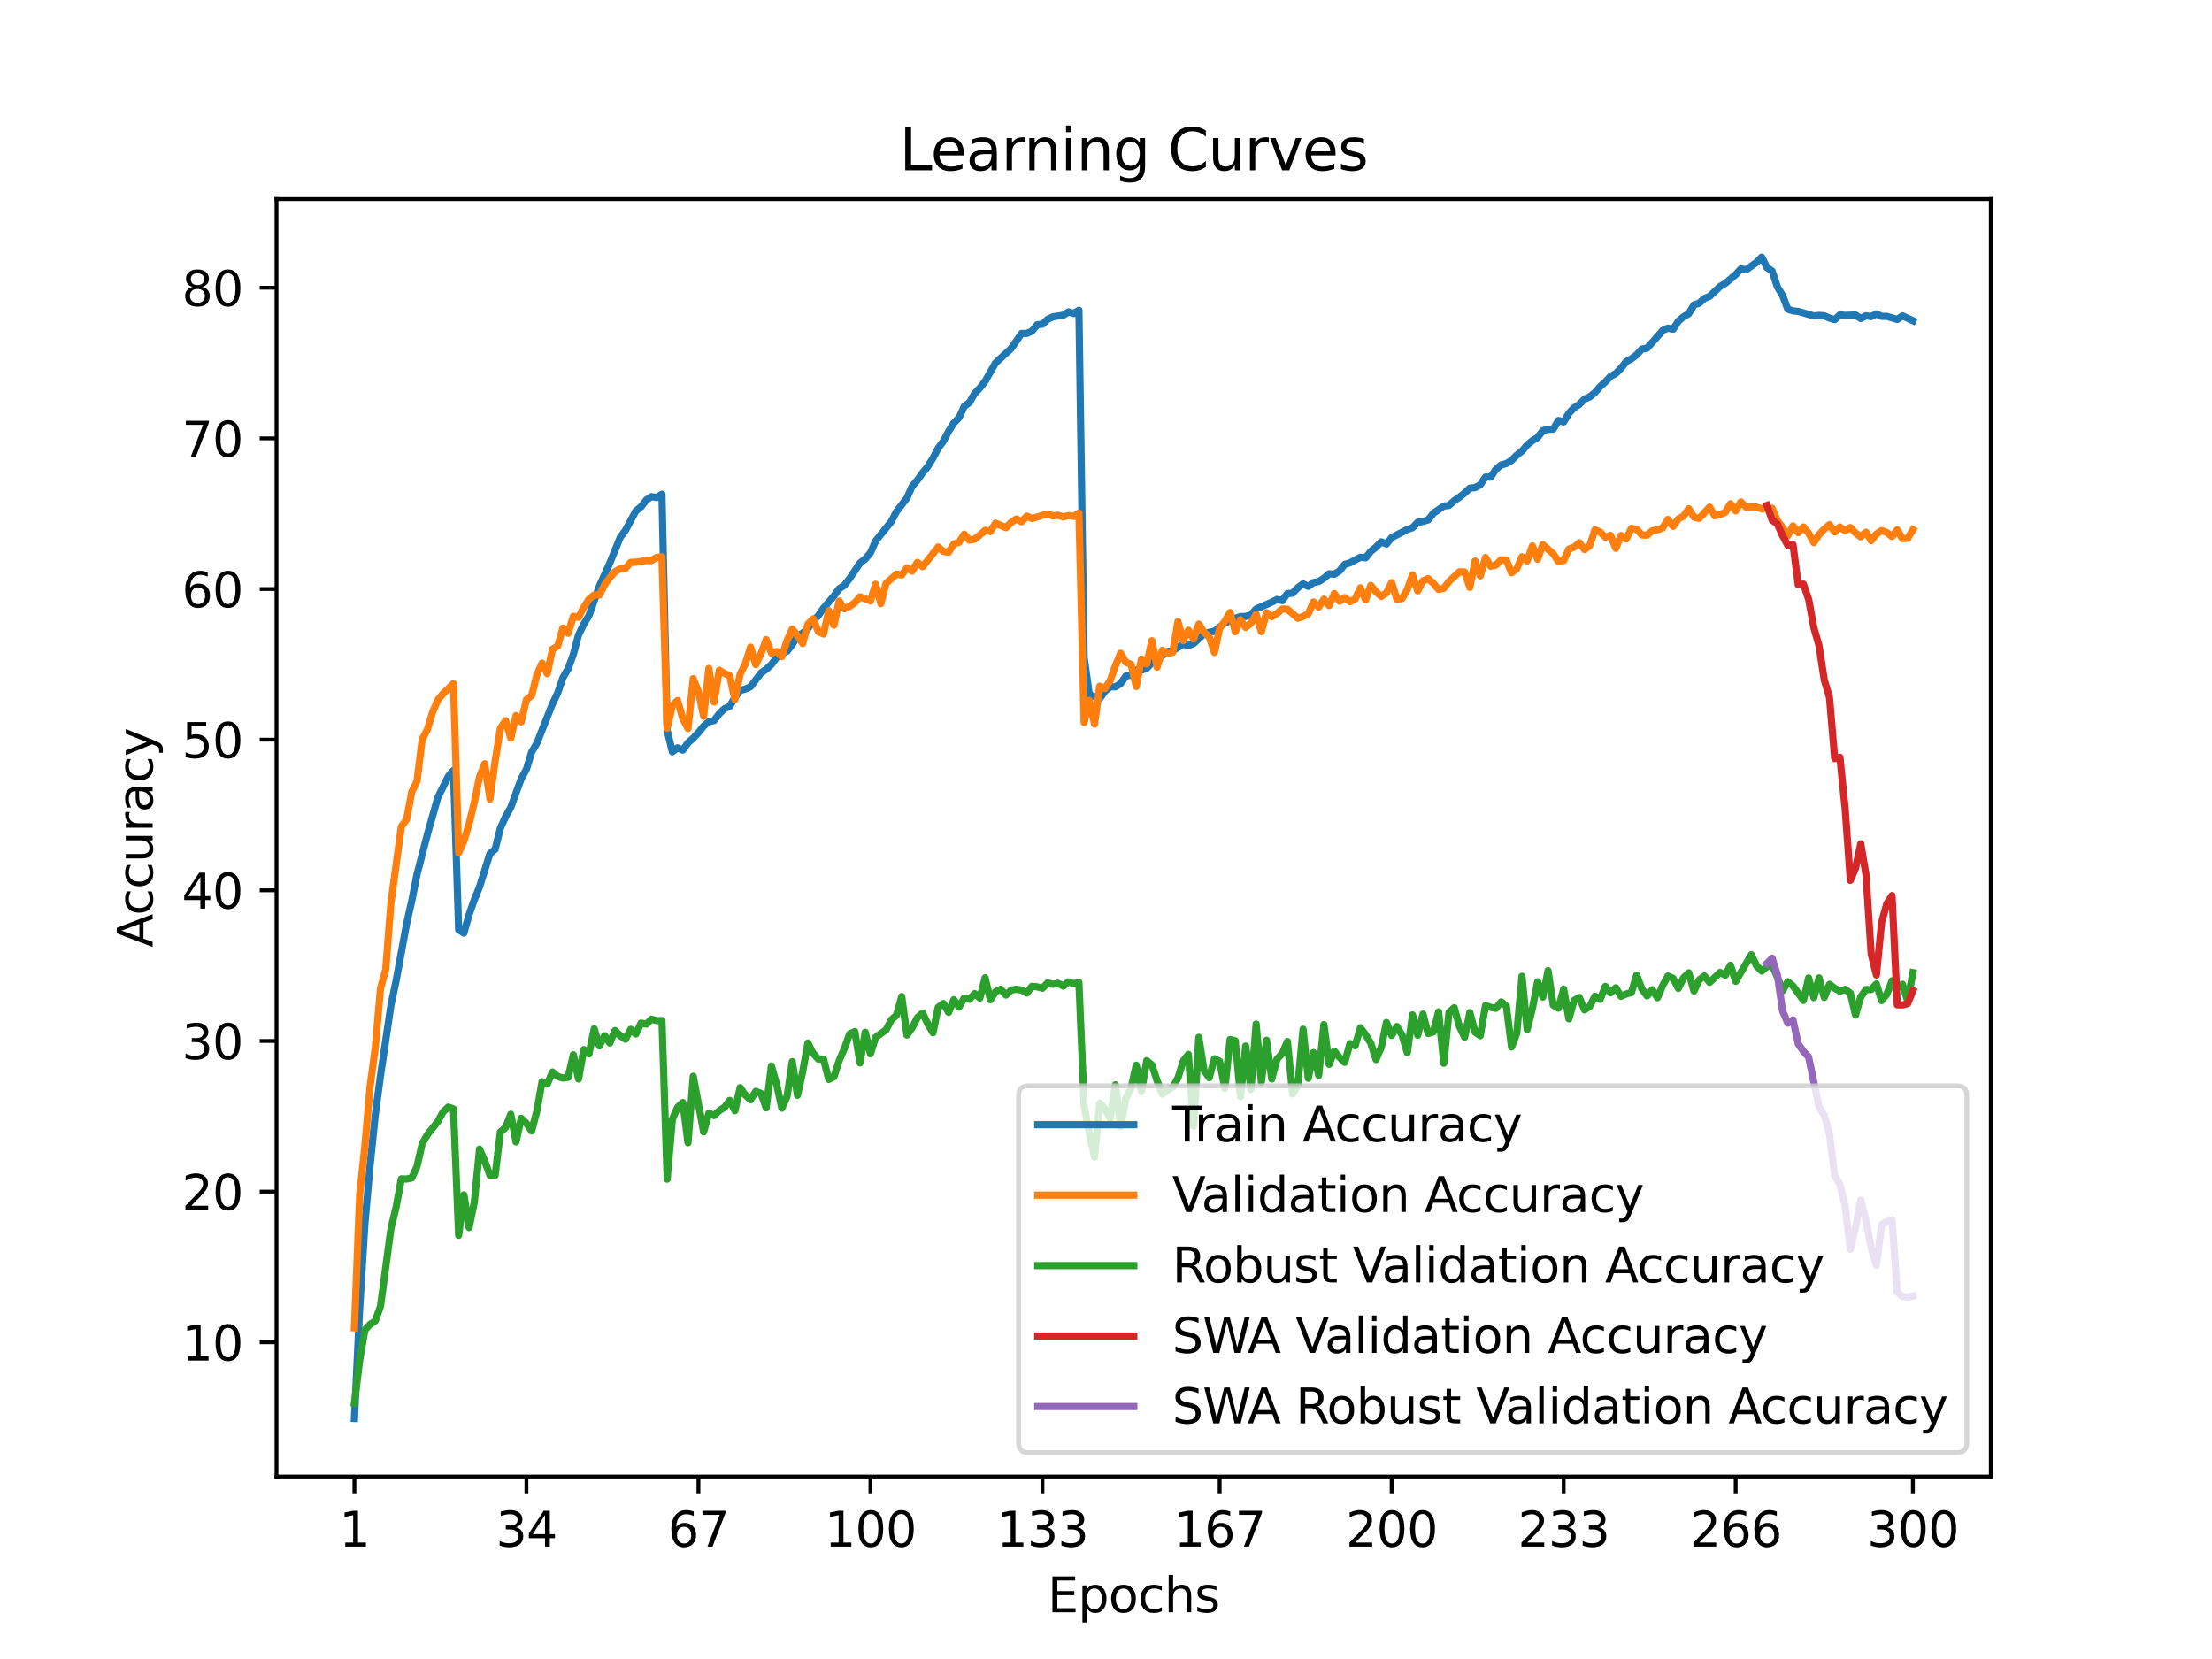 <?xml version="1.0" encoding="utf-8" standalone="no"?>
<!DOCTYPE svg PUBLIC "-//W3C//DTD SVG 1.1//EN"
  "http://www.w3.org/Graphics/SVG/1.1/DTD/svg11.dtd">
<svg xmlns:xlink="http://www.w3.org/1999/xlink" width="460.8pt" height="345.6pt" viewBox="0 0 460.8 345.6" xmlns="http://www.w3.org/2000/svg" version="1.1">
 <defs>
  <style type="text/css">*{stroke-linejoin: round; stroke-linecap: butt}</style>
 </defs>
 <g id="figure_1">
  <g id="patch_1">
   <path d="M 0 345.6 
L 460.8 345.6 
L 460.8 0 
L 0 0 
z
" style="fill: #ffffff"/>
  </g>
  <g id="axes_1">
   <g id="patch_2">
    <path d="M 57.6 307.584 
L 414.72 307.584 
L 414.72 41.472 
L 57.6 41.472 
z
" style="fill: #ffffff"/>
   </g>
   <g id="matplotlib.axis_1">
    <g id="xtick_1">
     <g id="line2d_1">
      <defs>
       <path id="md75407a24a" d="M 0 0 
L 0 3.5 
" style="stroke: #000000; stroke-width: 0.8"/>
      </defs>
      <g>
       <use xlink:href="#md75407a24a" x="73.833" y="307.584" style="stroke: #000000; stroke-width: 0.8"/>
      </g>
     </g>
     <g id="text_1">
      <!-- 1 -->
      <g transform="translate(70.651 322.182) scale(0.1 -0.1)">
       <defs>
        <path id="DejaVuSans-31" d="M 794 531 
L 1825 531 
L 1825 4091 
L 703 3866 
L 703 4441 
L 1819 4666 
L 2450 4666 
L 2450 531 
L 3481 531 
L 3481 0 
L 794 0 
L 794 531 
z
" transform="scale(0.016)"/>
       </defs>
       <use xlink:href="#DejaVuSans-31"/>
      </g>
     </g>
    </g>
    <g id="xtick_2">
     <g id="line2d_2">
      <g>
       <use xlink:href="#md75407a24a" x="109.664" y="307.584" style="stroke: #000000; stroke-width: 0.8"/>
      </g>
     </g>
     <g id="text_2">
      <!-- 34 -->
      <g transform="translate(103.302 322.182) scale(0.1 -0.1)">
       <defs>
        <path id="DejaVuSans-33" d="M 2597 2516 
Q 3050 2419 3304 2112 
Q 3559 1806 3559 1356 
Q 3559 666 3084 287 
Q 2609 -91 1734 -91 
Q 1441 -91 1130 -33 
Q 819 25 488 141 
L 488 750 
Q 750 597 1062 519 
Q 1375 441 1716 441 
Q 2309 441 2620 675 
Q 2931 909 2931 1356 
Q 2931 1769 2642 2001 
Q 2353 2234 1838 2234 
L 1294 2234 
L 1294 2753 
L 1863 2753 
Q 2328 2753 2575 2939 
Q 2822 3125 2822 3475 
Q 2822 3834 2567 4026 
Q 2313 4219 1838 4219 
Q 1578 4219 1281 4162 
Q 984 4106 628 3988 
L 628 4550 
Q 988 4650 1302 4700 
Q 1616 4750 1894 4750 
Q 2613 4750 3031 4423 
Q 3450 4097 3450 3541 
Q 3450 3153 3228 2886 
Q 3006 2619 2597 2516 
z
" transform="scale(0.016)"/>
        <path id="DejaVuSans-34" d="M 2419 4116 
L 825 1625 
L 2419 1625 
L 2419 4116 
z
M 2253 4666 
L 3047 4666 
L 3047 1625 
L 3713 1625 
L 3713 1100 
L 3047 1100 
L 3047 0 
L 2419 0 
L 2419 1100 
L 313 1100 
L 313 1709 
L 2253 4666 
z
" transform="scale(0.016)"/>
       </defs>
       <use xlink:href="#DejaVuSans-33"/>
       <use xlink:href="#DejaVuSans-34" x="63.623"/>
      </g>
     </g>
    </g>
    <g id="xtick_3">
     <g id="line2d_3">
      <g>
       <use xlink:href="#md75407a24a" x="145.496" y="307.584" style="stroke: #000000; stroke-width: 0.8"/>
      </g>
     </g>
     <g id="text_3">
      <!-- 67 -->
      <g transform="translate(139.133 322.182) scale(0.1 -0.1)">
       <defs>
        <path id="DejaVuSans-36" d="M 2113 2584 
Q 1688 2584 1439 2293 
Q 1191 2003 1191 1497 
Q 1191 994 1439 701 
Q 1688 409 2113 409 
Q 2538 409 2786 701 
Q 3034 994 3034 1497 
Q 3034 2003 2786 2293 
Q 2538 2584 2113 2584 
z
M 3366 4563 
L 3366 3988 
Q 3128 4100 2886 4159 
Q 2644 4219 2406 4219 
Q 1781 4219 1451 3797 
Q 1122 3375 1075 2522 
Q 1259 2794 1537 2939 
Q 1816 3084 2150 3084 
Q 2853 3084 3261 2657 
Q 3669 2231 3669 1497 
Q 3669 778 3244 343 
Q 2819 -91 2113 -91 
Q 1303 -91 875 529 
Q 447 1150 447 2328 
Q 447 3434 972 4092 
Q 1497 4750 2381 4750 
Q 2619 4750 2861 4703 
Q 3103 4656 3366 4563 
z
" transform="scale(0.016)"/>
        <path id="DejaVuSans-37" d="M 525 4666 
L 3525 4666 
L 3525 4397 
L 1831 0 
L 1172 0 
L 2766 4134 
L 525 4134 
L 525 4666 
z
" transform="scale(0.016)"/>
       </defs>
       <use xlink:href="#DejaVuSans-36"/>
       <use xlink:href="#DejaVuSans-37" x="63.623"/>
      </g>
     </g>
    </g>
    <g id="xtick_4">
     <g id="line2d_4">
      <g>
       <use xlink:href="#md75407a24a" x="181.327" y="307.584" style="stroke: #000000; stroke-width: 0.8"/>
      </g>
     </g>
     <g id="text_4">
      <!-- 100 -->
      <g transform="translate(171.783 322.182) scale(0.1 -0.1)">
       <defs>
        <path id="DejaVuSans-30" d="M 2034 4250 
Q 1547 4250 1301 3770 
Q 1056 3291 1056 2328 
Q 1056 1369 1301 889 
Q 1547 409 2034 409 
Q 2525 409 2770 889 
Q 3016 1369 3016 2328 
Q 3016 3291 2770 3770 
Q 2525 4250 2034 4250 
z
M 2034 4750 
Q 2819 4750 3233 4129 
Q 3647 3509 3647 2328 
Q 3647 1150 3233 529 
Q 2819 -91 2034 -91 
Q 1250 -91 836 529 
Q 422 1150 422 2328 
Q 422 3509 836 4129 
Q 1250 4750 2034 4750 
z
" transform="scale(0.016)"/>
       </defs>
       <use xlink:href="#DejaVuSans-31"/>
       <use xlink:href="#DejaVuSans-30" x="63.623"/>
       <use xlink:href="#DejaVuSans-30" x="127.246"/>
      </g>
     </g>
    </g>
    <g id="xtick_5">
     <g id="line2d_5">
      <g>
       <use xlink:href="#md75407a24a" x="217.158" y="307.584" style="stroke: #000000; stroke-width: 0.8"/>
      </g>
     </g>
     <g id="text_5">
      <!-- 133 -->
      <g transform="translate(207.615 322.182) scale(0.1 -0.1)">
       <use xlink:href="#DejaVuSans-31"/>
       <use xlink:href="#DejaVuSans-33" x="63.623"/>
       <use xlink:href="#DejaVuSans-33" x="127.246"/>
      </g>
     </g>
    </g>
    <g id="xtick_6">
     <g id="line2d_6">
      <g>
       <use xlink:href="#md75407a24a" x="254.076" y="307.584" style="stroke: #000000; stroke-width: 0.8"/>
      </g>
     </g>
     <g id="text_6">
      <!-- 167 -->
      <g transform="translate(244.532 322.182) scale(0.1 -0.1)">
       <use xlink:href="#DejaVuSans-31"/>
       <use xlink:href="#DejaVuSans-36" x="63.623"/>
       <use xlink:href="#DejaVuSans-37" x="127.246"/>
      </g>
     </g>
    </g>
    <g id="xtick_7">
     <g id="line2d_7">
      <g>
       <use xlink:href="#md75407a24a" x="289.907" y="307.584" style="stroke: #000000; stroke-width: 0.8"/>
      </g>
     </g>
     <g id="text_7">
      <!-- 200 -->
      <g transform="translate(280.363 322.182) scale(0.1 -0.1)">
       <defs>
        <path id="DejaVuSans-32" d="M 1228 531 
L 3431 531 
L 3431 0 
L 469 0 
L 469 531 
Q 828 903 1448 1529 
Q 2069 2156 2228 2338 
Q 2531 2678 2651 2914 
Q 2772 3150 2772 3378 
Q 2772 3750 2511 3984 
Q 2250 4219 1831 4219 
Q 1534 4219 1204 4116 
Q 875 4013 500 3803 
L 500 4441 
Q 881 4594 1212 4672 
Q 1544 4750 1819 4750 
Q 2544 4750 2975 4387 
Q 3406 4025 3406 3419 
Q 3406 3131 3298 2873 
Q 3191 2616 2906 2266 
Q 2828 2175 2409 1742 
Q 1991 1309 1228 531 
z
" transform="scale(0.016)"/>
       </defs>
       <use xlink:href="#DejaVuSans-32"/>
       <use xlink:href="#DejaVuSans-30" x="63.623"/>
       <use xlink:href="#DejaVuSans-30" x="127.246"/>
      </g>
     </g>
    </g>
    <g id="xtick_8">
     <g id="line2d_8">
      <g>
       <use xlink:href="#md75407a24a" x="325.739" y="307.584" style="stroke: #000000; stroke-width: 0.8"/>
      </g>
     </g>
     <g id="text_8">
      <!-- 233 -->
      <g transform="translate(316.195 322.182) scale(0.1 -0.1)">
       <use xlink:href="#DejaVuSans-32"/>
       <use xlink:href="#DejaVuSans-33" x="63.623"/>
       <use xlink:href="#DejaVuSans-33" x="127.246"/>
      </g>
     </g>
    </g>
    <g id="xtick_9">
     <g id="line2d_9">
      <g>
       <use xlink:href="#md75407a24a" x="361.57" y="307.584" style="stroke: #000000; stroke-width: 0.8"/>
      </g>
     </g>
     <g id="text_9">
      <!-- 266 -->
      <g transform="translate(352.026 322.182) scale(0.1 -0.1)">
       <use xlink:href="#DejaVuSans-32"/>
       <use xlink:href="#DejaVuSans-36" x="63.623"/>
       <use xlink:href="#DejaVuSans-36" x="127.246"/>
      </g>
     </g>
    </g>
    <g id="xtick_10">
     <g id="line2d_10">
      <g>
       <use xlink:href="#md75407a24a" x="398.487" y="307.584" style="stroke: #000000; stroke-width: 0.8"/>
      </g>
     </g>
     <g id="text_10">
      <!-- 300 -->
      <g transform="translate(388.944 322.182) scale(0.1 -0.1)">
       <use xlink:href="#DejaVuSans-33"/>
       <use xlink:href="#DejaVuSans-30" x="63.623"/>
       <use xlink:href="#DejaVuSans-30" x="127.246"/>
      </g>
     </g>
    </g>
    <g id="text_11">
     <!-- Epochs -->
     <g transform="translate(218.244 335.861) scale(0.1 -0.1)">
      <defs>
       <path id="DejaVuSans-45" d="M 628 4666 
L 3578 4666 
L 3578 4134 
L 1259 4134 
L 1259 2753 
L 3481 2753 
L 3481 2222 
L 1259 2222 
L 1259 531 
L 3634 531 
L 3634 0 
L 628 0 
L 628 4666 
z
" transform="scale(0.016)"/>
       <path id="DejaVuSans-70" d="M 1159 525 
L 1159 -1331 
L 581 -1331 
L 581 3500 
L 1159 3500 
L 1159 2969 
Q 1341 3281 1617 3432 
Q 1894 3584 2278 3584 
Q 2916 3584 3314 3078 
Q 3713 2572 3713 1747 
Q 3713 922 3314 415 
Q 2916 -91 2278 -91 
Q 1894 -91 1617 61 
Q 1341 213 1159 525 
z
M 3116 1747 
Q 3116 2381 2855 2742 
Q 2594 3103 2138 3103 
Q 1681 3103 1420 2742 
Q 1159 2381 1159 1747 
Q 1159 1113 1420 752 
Q 1681 391 2138 391 
Q 2594 391 2855 752 
Q 3116 1113 3116 1747 
z
" transform="scale(0.016)"/>
       <path id="DejaVuSans-6f" d="M 1959 3097 
Q 1497 3097 1228 2736 
Q 959 2375 959 1747 
Q 959 1119 1226 758 
Q 1494 397 1959 397 
Q 2419 397 2687 759 
Q 2956 1122 2956 1747 
Q 2956 2369 2687 2733 
Q 2419 3097 1959 3097 
z
M 1959 3584 
Q 2709 3584 3137 3096 
Q 3566 2609 3566 1747 
Q 3566 888 3137 398 
Q 2709 -91 1959 -91 
Q 1206 -91 779 398 
Q 353 888 353 1747 
Q 353 2609 779 3096 
Q 1206 3584 1959 3584 
z
" transform="scale(0.016)"/>
       <path id="DejaVuSans-63" d="M 3122 3366 
L 3122 2828 
Q 2878 2963 2633 3030 
Q 2388 3097 2138 3097 
Q 1578 3097 1268 2742 
Q 959 2388 959 1747 
Q 959 1106 1268 751 
Q 1578 397 2138 397 
Q 2388 397 2633 464 
Q 2878 531 3122 666 
L 3122 134 
Q 2881 22 2623 -34 
Q 2366 -91 2075 -91 
Q 1284 -91 818 406 
Q 353 903 353 1747 
Q 353 2603 823 3093 
Q 1294 3584 2113 3584 
Q 2378 3584 2631 3529 
Q 2884 3475 3122 3366 
z
" transform="scale(0.016)"/>
       <path id="DejaVuSans-68" d="M 3513 2113 
L 3513 0 
L 2938 0 
L 2938 2094 
Q 2938 2591 2744 2837 
Q 2550 3084 2163 3084 
Q 1697 3084 1428 2787 
Q 1159 2491 1159 1978 
L 1159 0 
L 581 0 
L 581 4863 
L 1159 4863 
L 1159 2956 
Q 1366 3272 1645 3428 
Q 1925 3584 2291 3584 
Q 2894 3584 3203 3211 
Q 3513 2838 3513 2113 
z
" transform="scale(0.016)"/>
       <path id="DejaVuSans-73" d="M 2834 3397 
L 2834 2853 
Q 2591 2978 2328 3040 
Q 2066 3103 1784 3103 
Q 1356 3103 1142 2972 
Q 928 2841 928 2578 
Q 928 2378 1081 2264 
Q 1234 2150 1697 2047 
L 1894 2003 
Q 2506 1872 2764 1633 
Q 3022 1394 3022 966 
Q 3022 478 2636 193 
Q 2250 -91 1575 -91 
Q 1294 -91 989 -36 
Q 684 19 347 128 
L 347 722 
Q 666 556 975 473 
Q 1284 391 1588 391 
Q 1994 391 2212 530 
Q 2431 669 2431 922 
Q 2431 1156 2273 1281 
Q 2116 1406 1581 1522 
L 1381 1569 
Q 847 1681 609 1914 
Q 372 2147 372 2553 
Q 372 3047 722 3315 
Q 1072 3584 1716 3584 
Q 2034 3584 2315 3537 
Q 2597 3491 2834 3397 
z
" transform="scale(0.016)"/>
      </defs>
      <use xlink:href="#DejaVuSans-45"/>
      <use xlink:href="#DejaVuSans-70" x="63.184"/>
      <use xlink:href="#DejaVuSans-6f" x="126.66"/>
      <use xlink:href="#DejaVuSans-63" x="187.842"/>
      <use xlink:href="#DejaVuSans-68" x="242.822"/>
      <use xlink:href="#DejaVuSans-73" x="306.201"/>
     </g>
    </g>
   </g>
   <g id="matplotlib.axis_2">
    <g id="ytick_1">
     <g id="line2d_11">
      <defs>
       <path id="m7f604ccd4b" d="M 0 0 
L -3.5 0 
" style="stroke: #000000; stroke-width: 0.8"/>
      </defs>
      <g>
       <use xlink:href="#m7f604ccd4b" x="57.6" y="279.618" style="stroke: #000000; stroke-width: 0.8"/>
      </g>
     </g>
     <g id="text_12">
      <!-- 10 -->
      <g transform="translate(37.875 283.417) scale(0.1 -0.1)">
       <use xlink:href="#DejaVuSans-31"/>
       <use xlink:href="#DejaVuSans-30" x="63.623"/>
      </g>
     </g>
    </g>
    <g id="ytick_2">
     <g id="line2d_12">
      <g>
       <use xlink:href="#m7f604ccd4b" x="57.6" y="248.234" style="stroke: #000000; stroke-width: 0.8"/>
      </g>
     </g>
     <g id="text_13">
      <!-- 20 -->
      <g transform="translate(37.875 252.034) scale(0.1 -0.1)">
       <use xlink:href="#DejaVuSans-32"/>
       <use xlink:href="#DejaVuSans-30" x="63.623"/>
      </g>
     </g>
    </g>
    <g id="ytick_3">
     <g id="line2d_13">
      <g>
       <use xlink:href="#m7f604ccd4b" x="57.6" y="216.851" style="stroke: #000000; stroke-width: 0.8"/>
      </g>
     </g>
     <g id="text_14">
      <!-- 30 -->
      <g transform="translate(37.875 220.651) scale(0.1 -0.1)">
       <use xlink:href="#DejaVuSans-33"/>
       <use xlink:href="#DejaVuSans-30" x="63.623"/>
      </g>
     </g>
    </g>
    <g id="ytick_4">
     <g id="line2d_14">
      <g>
       <use xlink:href="#m7f604ccd4b" x="57.6" y="185.468" style="stroke: #000000; stroke-width: 0.8"/>
      </g>
     </g>
     <g id="text_15">
      <!-- 40 -->
      <g transform="translate(37.875 189.267) scale(0.1 -0.1)">
       <use xlink:href="#DejaVuSans-34"/>
       <use xlink:href="#DejaVuSans-30" x="63.623"/>
      </g>
     </g>
    </g>
    <g id="ytick_5">
     <g id="line2d_15">
      <g>
       <use xlink:href="#m7f604ccd4b" x="57.6" y="154.085" style="stroke: #000000; stroke-width: 0.8"/>
      </g>
     </g>
     <g id="text_16">
      <!-- 50 -->
      <g transform="translate(37.875 157.884) scale(0.1 -0.1)">
       <defs>
        <path id="DejaVuSans-35" d="M 691 4666 
L 3169 4666 
L 3169 4134 
L 1269 4134 
L 1269 2991 
Q 1406 3038 1543 3061 
Q 1681 3084 1819 3084 
Q 2600 3084 3056 2656 
Q 3513 2228 3513 1497 
Q 3513 744 3044 326 
Q 2575 -91 1722 -91 
Q 1428 -91 1123 -41 
Q 819 9 494 109 
L 494 744 
Q 775 591 1075 516 
Q 1375 441 1709 441 
Q 2250 441 2565 725 
Q 2881 1009 2881 1497 
Q 2881 1984 2565 2268 
Q 2250 2553 1709 2553 
Q 1456 2553 1204 2497 
Q 953 2441 691 2322 
L 691 4666 
z
" transform="scale(0.016)"/>
       </defs>
       <use xlink:href="#DejaVuSans-35"/>
       <use xlink:href="#DejaVuSans-30" x="63.623"/>
      </g>
     </g>
    </g>
    <g id="ytick_6">
     <g id="line2d_16">
      <g>
       <use xlink:href="#m7f604ccd4b" x="57.6" y="122.702" style="stroke: #000000; stroke-width: 0.8"/>
      </g>
     </g>
     <g id="text_17">
      <!-- 60 -->
      <g transform="translate(37.875 126.501) scale(0.1 -0.1)">
       <use xlink:href="#DejaVuSans-36"/>
       <use xlink:href="#DejaVuSans-30" x="63.623"/>
      </g>
     </g>
    </g>
    <g id="ytick_7">
     <g id="line2d_17">
      <g>
       <use xlink:href="#m7f604ccd4b" x="57.6" y="91.319" style="stroke: #000000; stroke-width: 0.8"/>
      </g>
     </g>
     <g id="text_18">
      <!-- 70 -->
      <g transform="translate(37.875 95.118) scale(0.1 -0.1)">
       <use xlink:href="#DejaVuSans-37"/>
       <use xlink:href="#DejaVuSans-30" x="63.623"/>
      </g>
     </g>
    </g>
    <g id="ytick_8">
     <g id="line2d_18">
      <g>
       <use xlink:href="#m7f604ccd4b" x="57.6" y="59.936" style="stroke: #000000; stroke-width: 0.8"/>
      </g>
     </g>
     <g id="text_19">
      <!-- 80 -->
      <g transform="translate(37.875 63.735) scale(0.1 -0.1)">
       <defs>
        <path id="DejaVuSans-38" d="M 2034 2216 
Q 1584 2216 1326 1975 
Q 1069 1734 1069 1313 
Q 1069 891 1326 650 
Q 1584 409 2034 409 
Q 2484 409 2743 651 
Q 3003 894 3003 1313 
Q 3003 1734 2745 1975 
Q 2488 2216 2034 2216 
z
M 1403 2484 
Q 997 2584 770 2862 
Q 544 3141 544 3541 
Q 544 4100 942 4425 
Q 1341 4750 2034 4750 
Q 2731 4750 3128 4425 
Q 3525 4100 3525 3541 
Q 3525 3141 3298 2862 
Q 3072 2584 2669 2484 
Q 3125 2378 3379 2068 
Q 3634 1759 3634 1313 
Q 3634 634 3220 271 
Q 2806 -91 2034 -91 
Q 1263 -91 848 271 
Q 434 634 434 1313 
Q 434 1759 690 2068 
Q 947 2378 1403 2484 
z
M 1172 3481 
Q 1172 3119 1398 2916 
Q 1625 2713 2034 2713 
Q 2441 2713 2670 2916 
Q 2900 3119 2900 3481 
Q 2900 3844 2670 4047 
Q 2441 4250 2034 4250 
Q 1625 4250 1398 4047 
Q 1172 3844 1172 3481 
z
" transform="scale(0.016)"/>
       </defs>
       <use xlink:href="#DejaVuSans-38"/>
       <use xlink:href="#DejaVuSans-30" x="63.623"/>
      </g>
     </g>
    </g>
    <g id="text_20">
     <!-- Accuracy -->
     <g transform="translate(31.795 197.356) rotate(-90) scale(0.1 -0.1)">
      <defs>
       <path id="DejaVuSans-41" d="M 2188 4044 
L 1331 1722 
L 3047 1722 
L 2188 4044 
z
M 1831 4666 
L 2547 4666 
L 4325 0 
L 3669 0 
L 3244 1197 
L 1141 1197 
L 716 0 
L 50 0 
L 1831 4666 
z
" transform="scale(0.016)"/>
       <path id="DejaVuSans-75" d="M 544 1381 
L 544 3500 
L 1119 3500 
L 1119 1403 
Q 1119 906 1312 657 
Q 1506 409 1894 409 
Q 2359 409 2629 706 
Q 2900 1003 2900 1516 
L 2900 3500 
L 3475 3500 
L 3475 0 
L 2900 0 
L 2900 538 
Q 2691 219 2414 64 
Q 2138 -91 1772 -91 
Q 1169 -91 856 284 
Q 544 659 544 1381 
z
M 1991 3584 
L 1991 3584 
z
" transform="scale(0.016)"/>
       <path id="DejaVuSans-72" d="M 2631 2963 
Q 2534 3019 2420 3045 
Q 2306 3072 2169 3072 
Q 1681 3072 1420 2755 
Q 1159 2438 1159 1844 
L 1159 0 
L 581 0 
L 581 3500 
L 1159 3500 
L 1159 2956 
Q 1341 3275 1631 3429 
Q 1922 3584 2338 3584 
Q 2397 3584 2469 3576 
Q 2541 3569 2628 3553 
L 2631 2963 
z
" transform="scale(0.016)"/>
       <path id="DejaVuSans-61" d="M 2194 1759 
Q 1497 1759 1228 1600 
Q 959 1441 959 1056 
Q 959 750 1161 570 
Q 1363 391 1709 391 
Q 2188 391 2477 730 
Q 2766 1069 2766 1631 
L 2766 1759 
L 2194 1759 
z
M 3341 1997 
L 3341 0 
L 2766 0 
L 2766 531 
Q 2569 213 2275 61 
Q 1981 -91 1556 -91 
Q 1019 -91 701 211 
Q 384 513 384 1019 
Q 384 1609 779 1909 
Q 1175 2209 1959 2209 
L 2766 2209 
L 2766 2266 
Q 2766 2663 2505 2880 
Q 2244 3097 1772 3097 
Q 1472 3097 1187 3025 
Q 903 2953 641 2809 
L 641 3341 
Q 956 3463 1253 3523 
Q 1550 3584 1831 3584 
Q 2591 3584 2966 3190 
Q 3341 2797 3341 1997 
z
" transform="scale(0.016)"/>
       <path id="DejaVuSans-79" d="M 2059 -325 
Q 1816 -950 1584 -1140 
Q 1353 -1331 966 -1331 
L 506 -1331 
L 506 -850 
L 844 -850 
Q 1081 -850 1212 -737 
Q 1344 -625 1503 -206 
L 1606 56 
L 191 3500 
L 800 3500 
L 1894 763 
L 2988 3500 
L 3597 3500 
L 2059 -325 
z
" transform="scale(0.016)"/>
      </defs>
      <use xlink:href="#DejaVuSans-41"/>
      <use xlink:href="#DejaVuSans-63" x="66.658"/>
      <use xlink:href="#DejaVuSans-63" x="121.639"/>
      <use xlink:href="#DejaVuSans-75" x="176.619"/>
      <use xlink:href="#DejaVuSans-72" x="239.998"/>
      <use xlink:href="#DejaVuSans-61" x="281.111"/>
      <use xlink:href="#DejaVuSans-63" x="342.391"/>
      <use xlink:href="#DejaVuSans-79" x="397.371"/>
     </g>
    </g>
   </g>
   <g id="line2d_19">
    <path d="M 73.833 295.488 
L 74.919 272.688 
L 76.004 255.029 
L 77.09 242.805 
L 78.176 232.232 
L 79.262 224.066 
L 81.433 209.448 
L 82.519 204.279 
L 84.691 192.485 
L 85.777 187.668 
L 86.862 182.176 
L 89.034 173.803 
L 91.206 166.142 
L 93.377 161.743 
L 94.463 160.493 
L 95.549 193.684 
L 96.635 194.378 
L 97.72 190.515 
L 98.806 187.448 
L 99.892 184.743 
L 102.064 177.823 
L 103.149 176.916 
L 104.235 172.519 
L 105.321 170.125 
L 106.407 168.185 
L 108.578 162.235 
L 109.664 160.246 
L 110.75 156.677 
L 111.836 154.835 
L 115.093 146.619 
L 116.179 144.359 
L 117.265 141.168 
L 118.351 139.297 
L 119.436 136.328 
L 120.522 132.252 
L 121.608 130.027 
L 122.694 128.228 
L 124.865 122.087 
L 127.037 117.282 
L 129.209 111.947 
L 130.294 110.469 
L 132.466 106.439 
L 133.552 105.564 
L 134.638 104.161 
L 135.723 103.458 
L 136.809 103.64 
L 137.895 102.943 
L 138.981 152.202 
L 140.067 156.611 
L 141.152 155.786 
L 142.238 156.257 
L 143.324 154.725 
L 144.41 153.777 
L 145.496 152.623 
L 146.581 151.264 
L 147.667 150.332 
L 148.753 150.106 
L 149.839 148.681 
L 150.925 147.623 
L 152.01 147.146 
L 153.096 145.273 
L 154.182 143.829 
L 155.268 143.547 
L 156.354 143.06 
L 158.525 140.189 
L 159.611 139.439 
L 160.697 138.425 
L 161.783 136.978 
L 162.868 136.194 
L 163.954 135.679 
L 165.04 134.267 
L 166.126 132.481 
L 167.212 131.894 
L 168.297 130.943 
L 169.383 129.352 
L 170.469 128.254 
L 171.555 126.678 
L 173.726 124.149 
L 174.812 122.639 
L 175.898 121.93 
L 176.984 120.518 
L 179.155 117.282 
L 180.241 116.457 
L 181.327 115.154 
L 182.413 112.7 
L 185.67 108.655 
L 186.756 106.562 
L 188.928 103.753 
L 190.013 101.289 
L 191.099 100.04 
L 192.185 98.506 
L 193.271 97.187 
L 194.357 95.433 
L 195.442 93.362 
L 196.528 91.887 
L 197.614 89.847 
L 198.7 88.124 
L 199.786 87 
L 200.871 84.644 
L 201.957 83.834 
L 203.043 81.963 
L 204.129 80.815 
L 205.215 79.421 
L 207.386 75.605 
L 210.644 72.596 
L 212.815 69.464 
L 213.901 69.464 
L 214.987 68.961 
L 216.073 67.643 
L 217.158 67.533 
L 218.244 66.523 
L 219.33 66.005 
L 221.502 65.663 
L 222.587 64.966 
L 223.673 65.308 
L 224.759 64.634 
L 225.845 136.956 
L 226.931 144.73 
L 229.102 145.511 
L 230.188 143.977 
L 231.274 143.088 
L 232.36 143.079 
L 233.445 142.395 
L 234.531 140.851 
L 235.617 140.615 
L 236.703 139.611 
L 237.789 139.605 
L 238.875 139.225 
L 239.96 138.098 
L 241.046 137.185 
L 242.132 136.589 
L 243.218 135.738 
L 244.304 135.547 
L 246.475 134.201 
L 247.561 134.477 
L 248.647 134.066 
L 250.818 132.051 
L 251.904 131.706 
L 252.99 131.511 
L 255.162 129.776 
L 257.333 128.781 
L 258.419 128.439 
L 259.505 128.417 
L 260.591 128.084 
L 261.676 126.866 
L 264.934 125.435 
L 266.02 124.88 
L 267.105 125.106 
L 268.191 123.653 
L 269.277 123.568 
L 270.363 122.432 
L 271.449 121.613 
L 272.534 122.15 
L 273.62 121.337 
L 274.706 121.152 
L 275.792 120.455 
L 276.878 119.529 
L 277.963 119.623 
L 279.049 118.927 
L 280.135 117.568 
L 281.221 117.244 
L 283.392 116.089 
L 284.478 116.202 
L 285.564 114.856 
L 286.65 113.984 
L 287.736 112.873 
L 288.821 113.337 
L 289.907 111.997 
L 293.165 110.299 
L 294.25 109.938 
L 295.336 108.809 
L 296.422 108.627 
L 297.508 108.31 
L 298.594 106.913 
L 300.765 105.425 
L 301.851 105.294 
L 302.937 104.311 
L 304.023 103.58 
L 305.108 102.711 
L 306.194 101.691 
L 307.28 101.584 
L 308.366 100.978 
L 309.452 99.369 
L 310.537 99.391 
L 311.623 97.768 
L 312.709 96.861 
L 313.795 96.572 
L 314.881 95.916 
L 315.966 94.809 
L 317.052 93.971 
L 318.138 92.687 
L 319.224 91.799 
L 320.31 91.143 
L 321.395 89.709 
L 322.481 89.442 
L 323.567 89.401 
L 324.653 87.59 
L 325.739 87.895 
L 326.824 86.084 
L 327.91 84.935 
L 328.996 84.248 
L 330.082 83.131 
L 331.168 82.688 
L 332.253 81.772 
L 333.339 80.514 
L 334.425 79.547 
L 335.511 78.398 
L 336.597 77.805 
L 337.682 76.704 
L 338.768 75.329 
L 339.854 74.752 
L 340.94 73.914 
L 342.026 72.715 
L 343.111 72.549 
L 345.283 70.097 
L 346.369 68.836 
L 347.455 68.365 
L 348.54 68.579 
L 349.626 66.906 
L 350.712 65.971 
L 351.798 65.343 
L 352.884 63.513 
L 353.969 63.159 
L 355.055 62.17 
L 356.141 61.737 
L 358.313 59.669 
L 359.398 59.041 
L 361.57 57.205 
L 362.656 56.016 
L 363.742 56.217 
L 365.913 54.651 
L 366.999 53.568 
L 368.085 55.733 
L 369.171 56.465 
L 370.256 59.772 
L 371.342 61.539 
L 372.428 64.408 
L 373.514 64.762 
L 374.6 64.875 
L 377.857 65.811 
L 378.943 65.698 
L 380.029 65.779 
L 381.114 66.269 
L 382.2 66.583 
L 383.286 65.585 
L 384.372 65.698 
L 386.543 65.619 
L 387.629 66.35 
L 388.715 65.782 
L 389.801 65.949 
L 390.887 65.39 
L 391.972 65.895 
L 393.058 65.902 
L 395.23 66.542 
L 396.316 65.792 
L 398.487 66.802 
L 398.487 66.802 
" clip-path="url(#pcaed6ed738)" style="fill: none; stroke: #1f77b4; stroke-width: 1.5; stroke-linecap: square"/>
   </g>
   <g id="line2d_20">
    <path d="M 73.833 276.605 
L 74.919 248.988 
L 76.004 238.757 
L 77.09 226.392 
L 78.176 218.232 
L 79.262 205.93 
L 80.348 201.976 
L 81.433 188.073 
L 83.605 172.193 
L 84.691 170.718 
L 85.777 164.975 
L 86.862 162.747 
L 87.948 154.054 
L 89.034 151.951 
L 90.12 148.373 
L 91.206 145.8 
L 92.291 144.513 
L 94.463 142.411 
L 95.549 177.654 
L 96.635 175.237 
L 97.72 171.597 
L 98.806 167.14 
L 99.892 161.837 
L 100.978 159.106 
L 102.064 166.45 
L 103.149 158.51 
L 104.235 151.731 
L 105.321 150.131 
L 106.407 153.771 
L 107.493 149.064 
L 108.578 150.382 
L 109.664 145.737 
L 110.75 144.921 
L 111.836 140.59 
L 112.922 138.142 
L 114.007 140.339 
L 115.093 135.255 
L 116.179 134.596 
L 117.265 130.83 
L 118.351 131.929 
L 119.436 128.382 
L 120.522 128.602 
L 121.608 126.499 
L 122.694 124.836 
L 123.78 123.926 
L 124.865 123.957 
L 125.951 121.823 
L 127.037 120.317 
L 128.123 119.093 
L 129.209 118.465 
L 130.294 118.402 
L 131.38 117.147 
L 132.466 117.116 
L 134.638 116.77 
L 135.723 116.77 
L 136.809 116.111 
L 137.895 115.986 
L 138.981 151.731 
L 140.067 146.961 
L 141.152 145.925 
L 142.238 149.723 
L 143.324 151.763 
L 144.41 141.375 
L 145.496 144.105 
L 146.581 149.221 
L 147.667 139.241 
L 148.753 146.239 
L 149.839 139.617 
L 150.925 140.276 
L 152.01 140.779 
L 153.096 145.737 
L 154.182 140.433 
L 155.268 138.268 
L 156.354 134.816 
L 157.439 138.456 
L 158.525 136.165 
L 159.611 133.247 
L 160.697 136.04 
L 161.783 135.726 
L 162.868 136.793 
L 163.954 133.435 
L 165.04 131.05 
L 166.126 132.431 
L 167.212 134.063 
L 168.297 130.046 
L 169.383 128.916 
L 170.469 131.552 
L 171.555 132.085 
L 172.641 127.221 
L 173.726 130.234 
L 174.812 125.213 
L 175.898 126.813 
L 176.984 126.311 
L 178.07 125.558 
L 179.155 124.334 
L 181.327 125.181 
L 182.413 121.698 
L 183.499 125.746 
L 184.584 121.509 
L 186.756 119.595 
L 187.842 119.783 
L 188.928 118.277 
L 190.013 118.967 
L 191.099 117.147 
L 192.185 118.057 
L 194.357 115.327 
L 195.442 113.946 
L 196.528 114.887 
L 197.614 115.044 
L 198.7 113.318 
L 199.786 112.973 
L 200.871 111.278 
L 201.957 112.534 
L 203.043 112.314 
L 204.129 111.467 
L 205.215 110.462 
L 206.3 110.745 
L 207.386 108.987 
L 209.558 109.929 
L 210.644 108.831 
L 211.729 108.109 
L 212.815 108.705 
L 213.901 107.512 
L 214.987 108.015 
L 218.244 107.042 
L 219.33 107.481 
L 220.416 107.324 
L 221.502 107.701 
L 222.587 107.387 
L 223.673 107.575 
L 224.759 106.885 
L 225.845 150.507 
L 226.931 145.894 
L 228.016 150.821 
L 229.102 142.944 
L 230.188 143.446 
L 231.274 141.72 
L 232.36 138.707 
L 233.445 136.071 
L 234.531 137.985 
L 235.617 138.393 
L 236.703 143.007 
L 237.789 137.295 
L 238.875 138.331 
L 239.96 133.466 
L 241.046 138.99 
L 242.132 135.475 
L 243.218 136.134 
L 244.304 135.883 
L 245.389 129.481 
L 246.475 133.466 
L 247.561 131.269 
L 248.647 133.121 
L 249.733 130.014 
L 250.818 131.709 
L 251.904 132.713 
L 252.99 135.914 
L 254.076 130.893 
L 255.162 129.449 
L 256.247 127.598 
L 257.333 131.615 
L 258.419 129.104 
L 259.505 130.705 
L 260.591 129.826 
L 261.676 127.943 
L 262.762 131.583 
L 263.848 127.629 
L 264.934 128.476 
L 266.02 127.786 
L 267.105 126.876 
L 268.191 126.907 
L 270.363 128.79 
L 271.449 128.445 
L 272.534 127.849 
L 273.62 125.401 
L 274.706 126.468 
L 275.792 124.805 
L 276.878 126.154 
L 277.963 123.643 
L 279.049 125.244 
L 280.135 124.491 
L 281.221 125.338 
L 282.307 124.773 
L 283.392 122.451 
L 284.478 124.961 
L 285.564 121.949 
L 286.65 123.267 
L 287.736 124.24 
L 288.821 123.518 
L 289.907 121.352 
L 290.993 124.836 
L 292.079 124.679 
L 293.165 122.796 
L 294.25 119.752 
L 295.336 123.11 
L 296.422 121.007 
L 297.508 120.536 
L 298.594 121.509 
L 299.679 122.796 
L 300.765 122.545 
L 301.851 121.133 
L 304.023 119.124 
L 305.108 119.156 
L 306.194 122.357 
L 307.28 116.865 
L 308.366 119.972 
L 309.452 116.143 
L 310.537 117.963 
L 311.623 117.712 
L 312.709 116.614 
L 313.795 116.676 
L 314.881 119.313 
L 315.966 118.497 
L 317.052 115.986 
L 318.138 116.865 
L 319.224 113.726 
L 320.31 116.519 
L 321.395 113.475 
L 323.567 115.358 
L 324.653 116.99 
L 325.739 116.77 
L 326.824 114.385 
L 327.91 114.009 
L 328.996 113.067 
L 330.082 114.48 
L 331.168 113.664 
L 332.253 110.368 
L 333.339 110.839 
L 334.425 111.906 
L 335.511 111.53 
L 336.597 114.228 
L 337.682 111.561 
L 338.768 112.283 
L 339.854 110.054 
L 340.94 110.243 
L 342.026 111.435 
L 343.111 111.498 
L 344.197 110.557 
L 345.283 110.368 
L 346.369 109.96 
L 347.455 108.203 
L 348.54 109.647 
L 349.626 108.109 
L 350.712 107.512 
L 351.798 105.975 
L 352.884 107.732 
L 353.969 107.983 
L 356.141 105.629 
L 357.227 107.45 
L 358.313 107.199 
L 359.398 106.728 
L 360.484 104.939 
L 361.57 106.414 
L 362.656 104.562 
L 363.742 105.661 
L 364.827 105.567 
L 365.913 105.629 
L 366.999 106.006 
L 368.085 105.755 
L 369.171 105.881 
L 370.256 108.454 
L 371.342 109.898 
L 372.428 111.624 
L 373.514 109.552 
L 374.6 110.965 
L 375.685 109.772 
L 376.771 111.09 
L 377.857 113.036 
L 378.943 111.373 
L 380.029 110.211 
L 381.114 109.301 
L 382.2 110.808 
L 383.286 109.772 
L 384.372 110.588 
L 385.458 109.898 
L 386.543 111.027 
L 387.629 111.843 
L 388.715 110.87 
L 389.801 112.628 
L 390.887 111.247 
L 391.972 110.525 
L 393.058 110.933 
L 394.144 111.781 
L 395.23 110.368 
L 396.316 112.22 
L 397.401 112.157 
L 398.487 110.368 
L 398.487 110.368 
" clip-path="url(#pcaed6ed738)" style="fill: none; stroke: #ff7f0e; stroke-width: 1.5; stroke-linecap: square"/>
   </g>
   <g id="line2d_21">
    <path d="M 73.833 292.279 
L 74.919 283.427 
L 76.004 277.064 
L 77.09 275.895 
L 78.176 275.159 
L 79.262 272.107 
L 81.433 255.961 
L 82.519 251.438 
L 83.605 245.572 
L 84.691 245.616 
L 85.777 245.377 
L 86.862 243.018 
L 87.948 238.257 
L 89.034 236.352 
L 91.206 233.647 
L 92.291 231.634 
L 93.377 230.617 
L 94.463 231.006 
L 95.549 257.346 
L 96.635 248.905 
L 97.72 255.723 
L 98.806 250.442 
L 99.892 239.382 
L 100.978 241.85 
L 102.064 244.836 
L 103.149 244.836 
L 104.235 235.811 
L 105.321 234.88 
L 106.407 232.11 
L 107.493 237.889 
L 108.578 232.954 
L 109.664 234.015 
L 110.75 235.595 
L 111.836 231.461 
L 112.922 225.336 
L 114.007 225.833 
L 115.093 223.323 
L 116.179 224.253 
L 117.265 224.578 
L 118.351 224.427 
L 119.436 219.73 
L 120.522 224.773 
L 121.608 218.648 
L 122.694 219.535 
L 123.78 214.319 
L 124.865 217.89 
L 125.951 215.747 
L 127.037 217.284 
L 128.123 214.687 
L 129.209 215.769 
L 130.294 216.483 
L 131.38 214.427 
L 132.466 215.401 
L 133.552 213.129 
L 134.638 213.345 
L 135.723 212.306 
L 136.809 212.631 
L 137.895 212.588 
L 138.981 245.637 
L 140.067 233.171 
L 141.152 230.66 
L 142.238 229.686 
L 143.324 238.062 
L 144.41 224.21 
L 146.581 235.789 
L 147.667 231.894 
L 148.753 232.391 
L 149.839 231.374 
L 150.925 230.66 
L 152.01 229.231 
L 153.096 231.374 
L 154.182 226.569 
L 155.268 228.128 
L 156.354 229.102 
L 157.439 227.348 
L 158.525 227.781 
L 159.611 230.79 
L 160.697 222.046 
L 161.783 225.877 
L 162.868 230.855 
L 163.954 228.431 
L 165.04 221.158 
L 166.126 228.171 
L 167.212 223.279 
L 168.297 217.284 
L 169.383 219.427 
L 170.469 220.617 
L 171.555 220.639 
L 172.641 224.859 
L 173.726 224.318 
L 174.812 220.942 
L 175.898 218.431 
L 176.984 215.401 
L 178.07 214.882 
L 179.155 221.418 
L 180.241 215.033 
L 181.327 219.535 
L 182.413 216.094 
L 184.584 214.535 
L 185.67 212.458 
L 186.756 211.484 
L 187.842 207.588 
L 188.928 215.618 
L 190.013 214.124 
L 191.099 212.003 
L 192.185 211.029 
L 193.271 213.302 
L 194.357 215.141 
L 195.442 209.839 
L 196.528 209.06 
L 197.614 210.899 
L 198.7 208.259 
L 199.786 209.795 
L 200.871 207.891 
L 201.957 208.172 
L 203.043 206.982 
L 204.129 207.913 
L 205.215 203.692 
L 206.3 208.28 
L 207.386 206.592 
L 208.472 206.073 
L 209.558 207.285 
L 210.644 206.246 
L 211.729 206.094 
L 212.815 206.246 
L 213.901 206.874 
L 214.987 205.467 
L 216.073 205.575 
L 217.158 205.878 
L 218.244 204.753 
L 219.33 205.056 
L 220.416 204.839 
L 221.502 205.424 
L 222.587 204.536 
L 223.673 204.926 
L 224.759 204.666 
L 225.845 230.292 
L 226.931 236.114 
L 228.016 241.049 
L 229.102 229.816 
L 230.188 230.985 
L 231.274 232.976 
L 232.36 225.985 
L 233.445 234.664 
L 234.531 228.863 
L 235.617 226.677 
L 236.703 221.894 
L 237.789 227.413 
L 238.875 220.942 
L 239.96 221.851 
L 241.046 225.141 
L 242.132 227.933 
L 243.218 227.11 
L 244.304 226.483 
L 245.389 224.556 
L 246.475 221.05 
L 247.561 219.643 
L 248.647 234.577 
L 249.733 216.094 
L 250.818 222.976 
L 251.904 224.513 
L 252.99 220.552 
L 254.076 221.093 
L 255.162 226.721 
L 256.247 216.548 
L 257.333 216.83 
L 258.419 228.452 
L 259.505 217.912 
L 260.591 226.937 
L 261.676 213.323 
L 262.762 225.422 
L 263.848 216.7 
L 264.934 224.773 
L 266.02 220.639 
L 267.105 219.47 
L 268.191 216.96 
L 269.277 227.889 
L 270.363 226.115 
L 271.449 214.406 
L 272.534 224.621 
L 273.62 219.275 
L 274.706 224.015 
L 275.792 213.432 
L 276.878 221.721 
L 277.963 218.972 
L 279.049 220.271 
L 280.135 221.31 
L 281.221 217.392 
L 282.307 217.847 
L 283.392 214.103 
L 284.478 215.553 
L 285.564 217.327 
L 286.65 220.725 
L 287.736 218.193 
L 288.821 212.999 
L 289.907 215.704 
L 290.993 213.843 
L 292.079 215.618 
L 293.165 219.297 
L 294.25 211.419 
L 295.336 215.661 
L 296.422 211.246 
L 297.508 215.293 
L 298.594 214.968 
L 299.679 210.791 
L 300.765 221.505 
L 301.851 210.878 
L 302.937 209.925 
L 304.023 213.8 
L 305.108 216.072 
L 306.194 210.921 
L 307.28 215.012 
L 308.366 215.769 
L 309.452 209.471 
L 310.537 209.86 
L 311.623 210.055 
L 312.709 208.713 
L 313.795 209.579 
L 314.881 218.107 
L 315.966 215.25 
L 317.052 203.367 
L 318.138 214.471 
L 319.224 210.077 
L 320.31 204.514 
L 321.395 207.718 
L 322.481 202.199 
L 323.567 209.384 
L 324.653 210.012 
L 325.739 206.051 
L 326.824 212.241 
L 327.91 208.41 
L 328.996 207.783 
L 330.082 210.38 
L 331.168 209.666 
L 332.253 207.523 
L 333.339 208.194 
L 334.425 205.488 
L 335.511 206.809 
L 336.597 205.77 
L 337.682 207.545 
L 338.768 207.068 
L 339.854 206.765 
L 340.94 203.129 
L 342.026 206.008 
L 343.111 207.458 
L 344.197 206.181 
L 345.283 207.848 
L 346.369 205.294 
L 347.455 203.324 
L 348.54 203.8 
L 349.626 205.9 
L 350.712 203.692 
L 351.798 202.653 
L 352.884 206.441 
L 353.969 204.125 
L 355.055 203.302 
L 356.141 204.644 
L 358.313 202.567 
L 359.398 203.151 
L 360.484 201.073 
L 361.57 204.428 
L 364.827 198.887 
L 365.913 201.181 
L 366.999 202.285 
L 368.085 201.355 
L 369.171 201.03 
L 370.256 203.541 
L 371.342 206.397 
L 372.428 204.514 
L 373.514 205.38 
L 375.685 208.41 
L 376.771 203.714 
L 377.857 207.826 
L 378.943 203.714 
L 380.029 207.783 
L 381.114 205.056 
L 382.2 205.878 
L 383.286 206.484 
L 384.372 206.116 
L 385.458 206.895 
L 386.543 211.462 
L 387.629 207.674 
L 388.715 206.138 
L 389.801 206.138 
L 390.887 204.969 
L 391.972 208.432 
L 393.058 207.112 
L 394.144 204.298 
L 395.23 205.77 
L 396.316 205.034 
L 397.401 208.562 
L 398.487 202.61 
L 398.487 202.61 
" clip-path="url(#pcaed6ed738)" style="fill: none; stroke: #2ca02c; stroke-width: 1.5; stroke-linecap: square"/>
   </g>
   <g id="line2d_22">
    <path d="M 368.085 105.284 
L 369.171 108.36 
L 370.256 109.144 
L 371.342 111.592 
L 372.428 113.601 
L 373.514 113.444 
L 374.6 121.792 
L 375.685 121.666 
L 376.771 124.836 
L 377.857 130.767 
L 378.943 134.533 
L 380.029 141.657 
L 381.114 145.266 
L 382.2 158.039 
L 383.286 157.757 
L 384.372 168.364 
L 385.458 183.397 
L 386.543 180.823 
L 387.629 175.771 
L 388.715 182.204 
L 389.801 198.712 
L 390.887 203.105 
L 391.972 192.153 
L 393.058 188.23 
L 394.144 186.567 
L 395.23 209.319 
L 396.316 209.351 
L 397.401 209.068 
L 398.487 206.401 
L 398.487 206.401 
" clip-path="url(#pcaed6ed738)" style="fill: none; stroke: #d62728; stroke-width: 1.5; stroke-linecap: square"/>
   </g>
   <g id="line2d_23">
    <path d="M 368.085 200.705 
L 369.171 199.601 
L 370.256 203.108 
L 371.342 210.596 
L 372.428 213.15 
L 373.514 212.458 
L 374.6 217.457 
L 375.685 219.016 
L 376.771 220.206 
L 378.943 230.595 
L 380.029 232.261 
L 381.114 236.266 
L 382.2 244.966 
L 383.286 246.676 
L 384.372 251.329 
L 385.458 260.247 
L 386.543 255.723 
L 387.629 250.009 
L 388.715 254.208 
L 389.801 259.987 
L 390.887 263.601 
L 391.972 255.139 
L 393.058 254.468 
L 394.144 254.143 
L 395.23 269.142 
L 396.316 270.094 
L 397.401 270.203 
L 398.487 269.986 
L 398.487 269.986 
" clip-path="url(#pcaed6ed738)" style="fill: none; stroke: #9467bd; stroke-width: 1.5; stroke-linecap: square"/>
   </g>
   <g id="patch_3">
    <path d="M 57.6 307.584 
L 57.6 41.472 
" style="fill: none; stroke: #000000; stroke-width: 0.8; stroke-linejoin: miter; stroke-linecap: square"/>
   </g>
   <g id="patch_4">
    <path d="M 414.72 307.584 
L 414.72 41.472 
" style="fill: none; stroke: #000000; stroke-width: 0.8; stroke-linejoin: miter; stroke-linecap: square"/>
   </g>
   <g id="patch_5">
    <path d="M 57.6 307.584 
L 414.72 307.584 
" style="fill: none; stroke: #000000; stroke-width: 0.8; stroke-linejoin: miter; stroke-linecap: square"/>
   </g>
   <g id="patch_6">
    <path d="M 57.6 41.472 
L 414.72 41.472 
" style="fill: none; stroke: #000000; stroke-width: 0.8; stroke-linejoin: miter; stroke-linecap: square"/>
   </g>
   <g id="text_21">
    <!-- Learning Curves -->
    <g transform="translate(187.376 35.472) scale(0.12 -0.12)">
     <defs>
      <path id="DejaVuSans-4c" d="M 628 4666 
L 1259 4666 
L 1259 531 
L 3531 531 
L 3531 0 
L 628 0 
L 628 4666 
z
" transform="scale(0.016)"/>
      <path id="DejaVuSans-65" d="M 3597 1894 
L 3597 1613 
L 953 1613 
Q 991 1019 1311 708 
Q 1631 397 2203 397 
Q 2534 397 2845 478 
Q 3156 559 3463 722 
L 3463 178 
Q 3153 47 2828 -22 
Q 2503 -91 2169 -91 
Q 1331 -91 842 396 
Q 353 884 353 1716 
Q 353 2575 817 3079 
Q 1281 3584 2069 3584 
Q 2775 3584 3186 3129 
Q 3597 2675 3597 1894 
z
M 3022 2063 
Q 3016 2534 2758 2815 
Q 2500 3097 2075 3097 
Q 1594 3097 1305 2825 
Q 1016 2553 972 2059 
L 3022 2063 
z
" transform="scale(0.016)"/>
      <path id="DejaVuSans-6e" d="M 3513 2113 
L 3513 0 
L 2938 0 
L 2938 2094 
Q 2938 2591 2744 2837 
Q 2550 3084 2163 3084 
Q 1697 3084 1428 2787 
Q 1159 2491 1159 1978 
L 1159 0 
L 581 0 
L 581 3500 
L 1159 3500 
L 1159 2956 
Q 1366 3272 1645 3428 
Q 1925 3584 2291 3584 
Q 2894 3584 3203 3211 
Q 3513 2838 3513 2113 
z
" transform="scale(0.016)"/>
      <path id="DejaVuSans-69" d="M 603 3500 
L 1178 3500 
L 1178 0 
L 603 0 
L 603 3500 
z
M 603 4863 
L 1178 4863 
L 1178 4134 
L 603 4134 
L 603 4863 
z
" transform="scale(0.016)"/>
      <path id="DejaVuSans-67" d="M 2906 1791 
Q 2906 2416 2648 2759 
Q 2391 3103 1925 3103 
Q 1463 3103 1205 2759 
Q 947 2416 947 1791 
Q 947 1169 1205 825 
Q 1463 481 1925 481 
Q 2391 481 2648 825 
Q 2906 1169 2906 1791 
z
M 3481 434 
Q 3481 -459 3084 -895 
Q 2688 -1331 1869 -1331 
Q 1566 -1331 1297 -1286 
Q 1028 -1241 775 -1147 
L 775 -588 
Q 1028 -725 1275 -790 
Q 1522 -856 1778 -856 
Q 2344 -856 2625 -561 
Q 2906 -266 2906 331 
L 2906 616 
Q 2728 306 2450 153 
Q 2172 0 1784 0 
Q 1141 0 747 490 
Q 353 981 353 1791 
Q 353 2603 747 3093 
Q 1141 3584 1784 3584 
Q 2172 3584 2450 3431 
Q 2728 3278 2906 2969 
L 2906 3500 
L 3481 3500 
L 3481 434 
z
" transform="scale(0.016)"/>
      <path id="DejaVuSans-20" transform="scale(0.016)"/>
      <path id="DejaVuSans-43" d="M 4122 4306 
L 4122 3641 
Q 3803 3938 3442 4084 
Q 3081 4231 2675 4231 
Q 1875 4231 1450 3742 
Q 1025 3253 1025 2328 
Q 1025 1406 1450 917 
Q 1875 428 2675 428 
Q 3081 428 3442 575 
Q 3803 722 4122 1019 
L 4122 359 
Q 3791 134 3420 21 
Q 3050 -91 2638 -91 
Q 1578 -91 968 557 
Q 359 1206 359 2328 
Q 359 3453 968 4101 
Q 1578 4750 2638 4750 
Q 3056 4750 3426 4639 
Q 3797 4528 4122 4306 
z
" transform="scale(0.016)"/>
      <path id="DejaVuSans-76" d="M 191 3500 
L 800 3500 
L 1894 563 
L 2988 3500 
L 3597 3500 
L 2284 0 
L 1503 0 
L 191 3500 
z
" transform="scale(0.016)"/>
     </defs>
     <use xlink:href="#DejaVuSans-4c"/>
     <use xlink:href="#DejaVuSans-65" x="53.963"/>
     <use xlink:href="#DejaVuSans-61" x="115.486"/>
     <use xlink:href="#DejaVuSans-72" x="176.766"/>
     <use xlink:href="#DejaVuSans-6e" x="216.129"/>
     <use xlink:href="#DejaVuSans-69" x="279.508"/>
     <use xlink:href="#DejaVuSans-6e" x="307.291"/>
     <use xlink:href="#DejaVuSans-67" x="370.67"/>
     <use xlink:href="#DejaVuSans-20" x="434.146"/>
     <use xlink:href="#DejaVuSans-43" x="465.934"/>
     <use xlink:href="#DejaVuSans-75" x="535.758"/>
     <use xlink:href="#DejaVuSans-72" x="599.137"/>
     <use xlink:href="#DejaVuSans-76" x="640.25"/>
     <use xlink:href="#DejaVuSans-65" x="699.43"/>
     <use xlink:href="#DejaVuSans-73" x="760.953"/>
    </g>
   </g>
   <g id="legend_1">
    <g id="patch_7">
     <path d="M 214.189 302.584 
L 407.72 302.584 
Q 409.72 302.584 409.72 300.584 
L 409.72 228.193 
Q 409.72 226.193 407.72 226.193 
L 214.189 226.193 
Q 212.189 226.193 212.189 228.193 
L 212.189 300.584 
Q 212.189 302.584 214.189 302.584 
z
" style="fill: #ffffff; opacity: 0.8; stroke: #cccccc; stroke-linejoin: miter"/>
    </g>
    <g id="line2d_24">
     <path d="M 216.189 234.292 
L 226.189 234.292 
L 236.189 234.292 
" style="fill: none; stroke: #1f77b4; stroke-width: 1.5; stroke-linecap: square"/>
    </g>
    <g id="text_22">
     <!-- Train Accuracy -->
     <g transform="translate(244.189 237.792) scale(0.1 -0.1)">
      <defs>
       <path id="DejaVuSans-54" d="M -19 4666 
L 3928 4666 
L 3928 4134 
L 2272 4134 
L 2272 0 
L 1638 0 
L 1638 4134 
L -19 4134 
L -19 4666 
z
" transform="scale(0.016)"/>
      </defs>
      <use xlink:href="#DejaVuSans-54"/>
      <use xlink:href="#DejaVuSans-72" x="46.334"/>
      <use xlink:href="#DejaVuSans-61" x="87.447"/>
      <use xlink:href="#DejaVuSans-69" x="148.727"/>
      <use xlink:href="#DejaVuSans-6e" x="176.51"/>
      <use xlink:href="#DejaVuSans-20" x="239.889"/>
      <use xlink:href="#DejaVuSans-41" x="271.676"/>
      <use xlink:href="#DejaVuSans-63" x="338.334"/>
      <use xlink:href="#DejaVuSans-63" x="393.314"/>
      <use xlink:href="#DejaVuSans-75" x="448.295"/>
      <use xlink:href="#DejaVuSans-72" x="511.674"/>
      <use xlink:href="#DejaVuSans-61" x="552.787"/>
      <use xlink:href="#DejaVuSans-63" x="614.066"/>
      <use xlink:href="#DejaVuSans-79" x="669.047"/>
     </g>
    </g>
    <g id="line2d_25">
     <path d="M 216.189 248.97 
L 226.189 248.97 
L 236.189 248.97 
" style="fill: none; stroke: #ff7f0e; stroke-width: 1.5; stroke-linecap: square"/>
    </g>
    <g id="text_23">
     <!-- Validation Accuracy -->
     <g transform="translate(244.189 252.47) scale(0.1 -0.1)">
      <defs>
       <path id="DejaVuSans-56" d="M 1831 0 
L 50 4666 
L 709 4666 
L 2188 738 
L 3669 4666 
L 4325 4666 
L 2547 0 
L 1831 0 
z
" transform="scale(0.016)"/>
       <path id="DejaVuSans-6c" d="M 603 4863 
L 1178 4863 
L 1178 0 
L 603 0 
L 603 4863 
z
" transform="scale(0.016)"/>
       <path id="DejaVuSans-64" d="M 2906 2969 
L 2906 4863 
L 3481 4863 
L 3481 0 
L 2906 0 
L 2906 525 
Q 2725 213 2448 61 
Q 2172 -91 1784 -91 
Q 1150 -91 751 415 
Q 353 922 353 1747 
Q 353 2572 751 3078 
Q 1150 3584 1784 3584 
Q 2172 3584 2448 3432 
Q 2725 3281 2906 2969 
z
M 947 1747 
Q 947 1113 1208 752 
Q 1469 391 1925 391 
Q 2381 391 2643 752 
Q 2906 1113 2906 1747 
Q 2906 2381 2643 2742 
Q 2381 3103 1925 3103 
Q 1469 3103 1208 2742 
Q 947 2381 947 1747 
z
" transform="scale(0.016)"/>
       <path id="DejaVuSans-74" d="M 1172 4494 
L 1172 3500 
L 2356 3500 
L 2356 3053 
L 1172 3053 
L 1172 1153 
Q 1172 725 1289 603 
Q 1406 481 1766 481 
L 2356 481 
L 2356 0 
L 1766 0 
Q 1100 0 847 248 
Q 594 497 594 1153 
L 594 3053 
L 172 3053 
L 172 3500 
L 594 3500 
L 594 4494 
L 1172 4494 
z
" transform="scale(0.016)"/>
      </defs>
      <use xlink:href="#DejaVuSans-56"/>
      <use xlink:href="#DejaVuSans-61" x="60.658"/>
      <use xlink:href="#DejaVuSans-6c" x="121.938"/>
      <use xlink:href="#DejaVuSans-69" x="149.721"/>
      <use xlink:href="#DejaVuSans-64" x="177.504"/>
      <use xlink:href="#DejaVuSans-61" x="240.98"/>
      <use xlink:href="#DejaVuSans-74" x="302.26"/>
      <use xlink:href="#DejaVuSans-69" x="341.469"/>
      <use xlink:href="#DejaVuSans-6f" x="369.252"/>
      <use xlink:href="#DejaVuSans-6e" x="430.434"/>
      <use xlink:href="#DejaVuSans-20" x="493.812"/>
      <use xlink:href="#DejaVuSans-41" x="525.6"/>
      <use xlink:href="#DejaVuSans-63" x="592.258"/>
      <use xlink:href="#DejaVuSans-63" x="647.238"/>
      <use xlink:href="#DejaVuSans-75" x="702.219"/>
      <use xlink:href="#DejaVuSans-72" x="765.598"/>
      <use xlink:href="#DejaVuSans-61" x="806.711"/>
      <use xlink:href="#DejaVuSans-63" x="867.99"/>
      <use xlink:href="#DejaVuSans-79" x="922.971"/>
     </g>
    </g>
    <g id="line2d_26">
     <path d="M 216.189 263.648 
L 226.189 263.648 
L 236.189 263.648 
" style="fill: none; stroke: #2ca02c; stroke-width: 1.5; stroke-linecap: square"/>
    </g>
    <g id="text_24">
     <!-- Robust Validation Accuracy -->
     <g transform="translate(244.189 267.148) scale(0.1 -0.1)">
      <defs>
       <path id="DejaVuSans-52" d="M 2841 2188 
Q 3044 2119 3236 1894 
Q 3428 1669 3622 1275 
L 4263 0 
L 3584 0 
L 2988 1197 
Q 2756 1666 2539 1819 
Q 2322 1972 1947 1972 
L 1259 1972 
L 1259 0 
L 628 0 
L 628 4666 
L 2053 4666 
Q 2853 4666 3247 4331 
Q 3641 3997 3641 3322 
Q 3641 2881 3436 2590 
Q 3231 2300 2841 2188 
z
M 1259 4147 
L 1259 2491 
L 2053 2491 
Q 2509 2491 2742 2702 
Q 2975 2913 2975 3322 
Q 2975 3731 2742 3939 
Q 2509 4147 2053 4147 
L 1259 4147 
z
" transform="scale(0.016)"/>
       <path id="DejaVuSans-62" d="M 3116 1747 
Q 3116 2381 2855 2742 
Q 2594 3103 2138 3103 
Q 1681 3103 1420 2742 
Q 1159 2381 1159 1747 
Q 1159 1113 1420 752 
Q 1681 391 2138 391 
Q 2594 391 2855 752 
Q 3116 1113 3116 1747 
z
M 1159 2969 
Q 1341 3281 1617 3432 
Q 1894 3584 2278 3584 
Q 2916 3584 3314 3078 
Q 3713 2572 3713 1747 
Q 3713 922 3314 415 
Q 2916 -91 2278 -91 
Q 1894 -91 1617 61 
Q 1341 213 1159 525 
L 1159 0 
L 581 0 
L 581 4863 
L 1159 4863 
L 1159 2969 
z
" transform="scale(0.016)"/>
      </defs>
      <use xlink:href="#DejaVuSans-52"/>
      <use xlink:href="#DejaVuSans-6f" x="64.982"/>
      <use xlink:href="#DejaVuSans-62" x="126.164"/>
      <use xlink:href="#DejaVuSans-75" x="189.641"/>
      <use xlink:href="#DejaVuSans-73" x="253.02"/>
      <use xlink:href="#DejaVuSans-74" x="305.119"/>
      <use xlink:href="#DejaVuSans-20" x="344.328"/>
      <use xlink:href="#DejaVuSans-56" x="376.115"/>
      <use xlink:href="#DejaVuSans-61" x="436.773"/>
      <use xlink:href="#DejaVuSans-6c" x="498.053"/>
      <use xlink:href="#DejaVuSans-69" x="525.836"/>
      <use xlink:href="#DejaVuSans-64" x="553.619"/>
      <use xlink:href="#DejaVuSans-61" x="617.096"/>
      <use xlink:href="#DejaVuSans-74" x="678.375"/>
      <use xlink:href="#DejaVuSans-69" x="717.584"/>
      <use xlink:href="#DejaVuSans-6f" x="745.367"/>
      <use xlink:href="#DejaVuSans-6e" x="806.549"/>
      <use xlink:href="#DejaVuSans-20" x="869.928"/>
      <use xlink:href="#DejaVuSans-41" x="901.715"/>
      <use xlink:href="#DejaVuSans-63" x="968.373"/>
      <use xlink:href="#DejaVuSans-63" x="1023.354"/>
      <use xlink:href="#DejaVuSans-75" x="1078.334"/>
      <use xlink:href="#DejaVuSans-72" x="1141.713"/>
      <use xlink:href="#DejaVuSans-61" x="1182.826"/>
      <use xlink:href="#DejaVuSans-63" x="1244.105"/>
      <use xlink:href="#DejaVuSans-79" x="1299.086"/>
     </g>
    </g>
    <g id="line2d_27">
     <path d="M 216.189 278.326 
L 226.189 278.326 
L 236.189 278.326 
" style="fill: none; stroke: #d62728; stroke-width: 1.5; stroke-linecap: square"/>
    </g>
    <g id="text_25">
     <!-- SWA Validation Accuracy -->
     <g transform="translate(244.189 281.826) scale(0.1 -0.1)">
      <defs>
       <path id="DejaVuSans-53" d="M 3425 4513 
L 3425 3897 
Q 3066 4069 2747 4153 
Q 2428 4238 2131 4238 
Q 1616 4238 1336 4038 
Q 1056 3838 1056 3469 
Q 1056 3159 1242 3001 
Q 1428 2844 1947 2747 
L 2328 2669 
Q 3034 2534 3370 2195 
Q 3706 1856 3706 1288 
Q 3706 609 3251 259 
Q 2797 -91 1919 -91 
Q 1588 -91 1214 -16 
Q 841 59 441 206 
L 441 856 
Q 825 641 1194 531 
Q 1563 422 1919 422 
Q 2459 422 2753 634 
Q 3047 847 3047 1241 
Q 3047 1584 2836 1778 
Q 2625 1972 2144 2069 
L 1759 2144 
Q 1053 2284 737 2584 
Q 422 2884 422 3419 
Q 422 4038 858 4394 
Q 1294 4750 2059 4750 
Q 2388 4750 2728 4690 
Q 3069 4631 3425 4513 
z
" transform="scale(0.016)"/>
       <path id="DejaVuSans-57" d="M 213 4666 
L 850 4666 
L 1831 722 
L 2809 4666 
L 3519 4666 
L 4500 722 
L 5478 4666 
L 6119 4666 
L 4947 0 
L 4153 0 
L 3169 4050 
L 2175 0 
L 1381 0 
L 213 4666 
z
" transform="scale(0.016)"/>
      </defs>
      <use xlink:href="#DejaVuSans-53"/>
      <use xlink:href="#DejaVuSans-57" x="63.477"/>
      <use xlink:href="#DejaVuSans-41" x="156.854"/>
      <use xlink:href="#DejaVuSans-20" x="225.262"/>
      <use xlink:href="#DejaVuSans-56" x="257.049"/>
      <use xlink:href="#DejaVuSans-61" x="317.707"/>
      <use xlink:href="#DejaVuSans-6c" x="378.986"/>
      <use xlink:href="#DejaVuSans-69" x="406.77"/>
      <use xlink:href="#DejaVuSans-64" x="434.553"/>
      <use xlink:href="#DejaVuSans-61" x="498.029"/>
      <use xlink:href="#DejaVuSans-74" x="559.309"/>
      <use xlink:href="#DejaVuSans-69" x="598.518"/>
      <use xlink:href="#DejaVuSans-6f" x="626.301"/>
      <use xlink:href="#DejaVuSans-6e" x="687.482"/>
      <use xlink:href="#DejaVuSans-20" x="750.861"/>
      <use xlink:href="#DejaVuSans-41" x="782.648"/>
      <use xlink:href="#DejaVuSans-63" x="849.307"/>
      <use xlink:href="#DejaVuSans-63" x="904.287"/>
      <use xlink:href="#DejaVuSans-75" x="959.268"/>
      <use xlink:href="#DejaVuSans-72" x="1022.646"/>
      <use xlink:href="#DejaVuSans-61" x="1063.76"/>
      <use xlink:href="#DejaVuSans-63" x="1125.039"/>
      <use xlink:href="#DejaVuSans-79" x="1180.02"/>
     </g>
    </g>
    <g id="line2d_28">
     <path d="M 216.189 293.004 
L 226.189 293.004 
L 236.189 293.004 
" style="fill: none; stroke: #9467bd; stroke-width: 1.5; stroke-linecap: square"/>
    </g>
    <g id="text_26">
     <!-- SWA Robust Validation Accuracy -->
     <g transform="translate(244.189 296.504) scale(0.1 -0.1)">
      <use xlink:href="#DejaVuSans-53"/>
      <use xlink:href="#DejaVuSans-57" x="63.477"/>
      <use xlink:href="#DejaVuSans-41" x="156.854"/>
      <use xlink:href="#DejaVuSans-20" x="225.262"/>
      <use xlink:href="#DejaVuSans-52" x="257.049"/>
      <use xlink:href="#DejaVuSans-6f" x="322.031"/>
      <use xlink:href="#DejaVuSans-62" x="383.213"/>
      <use xlink:href="#DejaVuSans-75" x="446.689"/>
      <use xlink:href="#DejaVuSans-73" x="510.068"/>
      <use xlink:href="#DejaVuSans-74" x="562.168"/>
      <use xlink:href="#DejaVuSans-20" x="601.377"/>
      <use xlink:href="#DejaVuSans-56" x="633.164"/>
      <use xlink:href="#DejaVuSans-61" x="693.822"/>
      <use xlink:href="#DejaVuSans-6c" x="755.102"/>
      <use xlink:href="#DejaVuSans-69" x="782.885"/>
      <use xlink:href="#DejaVuSans-64" x="810.668"/>
      <use xlink:href="#DejaVuSans-61" x="874.145"/>
      <use xlink:href="#DejaVuSans-74" x="935.424"/>
      <use xlink:href="#DejaVuSans-69" x="974.633"/>
      <use xlink:href="#DejaVuSans-6f" x="1002.416"/>
      <use xlink:href="#DejaVuSans-6e" x="1063.598"/>
      <use xlink:href="#DejaVuSans-20" x="1126.977"/>
      <use xlink:href="#DejaVuSans-41" x="1158.764"/>
      <use xlink:href="#DejaVuSans-63" x="1225.422"/>
      <use xlink:href="#DejaVuSans-63" x="1280.402"/>
      <use xlink:href="#DejaVuSans-75" x="1335.383"/>
      <use xlink:href="#DejaVuSans-72" x="1398.762"/>
      <use xlink:href="#DejaVuSans-61" x="1439.875"/>
      <use xlink:href="#DejaVuSans-63" x="1501.154"/>
      <use xlink:href="#DejaVuSans-79" x="1556.135"/>
     </g>
    </g>
   </g>
  </g>
 </g>
 <defs>
  <clipPath id="pcaed6ed738">
   <rect x="57.6" y="41.472" width="357.12" height="266.112"/>
  </clipPath>
 </defs>
</svg>
